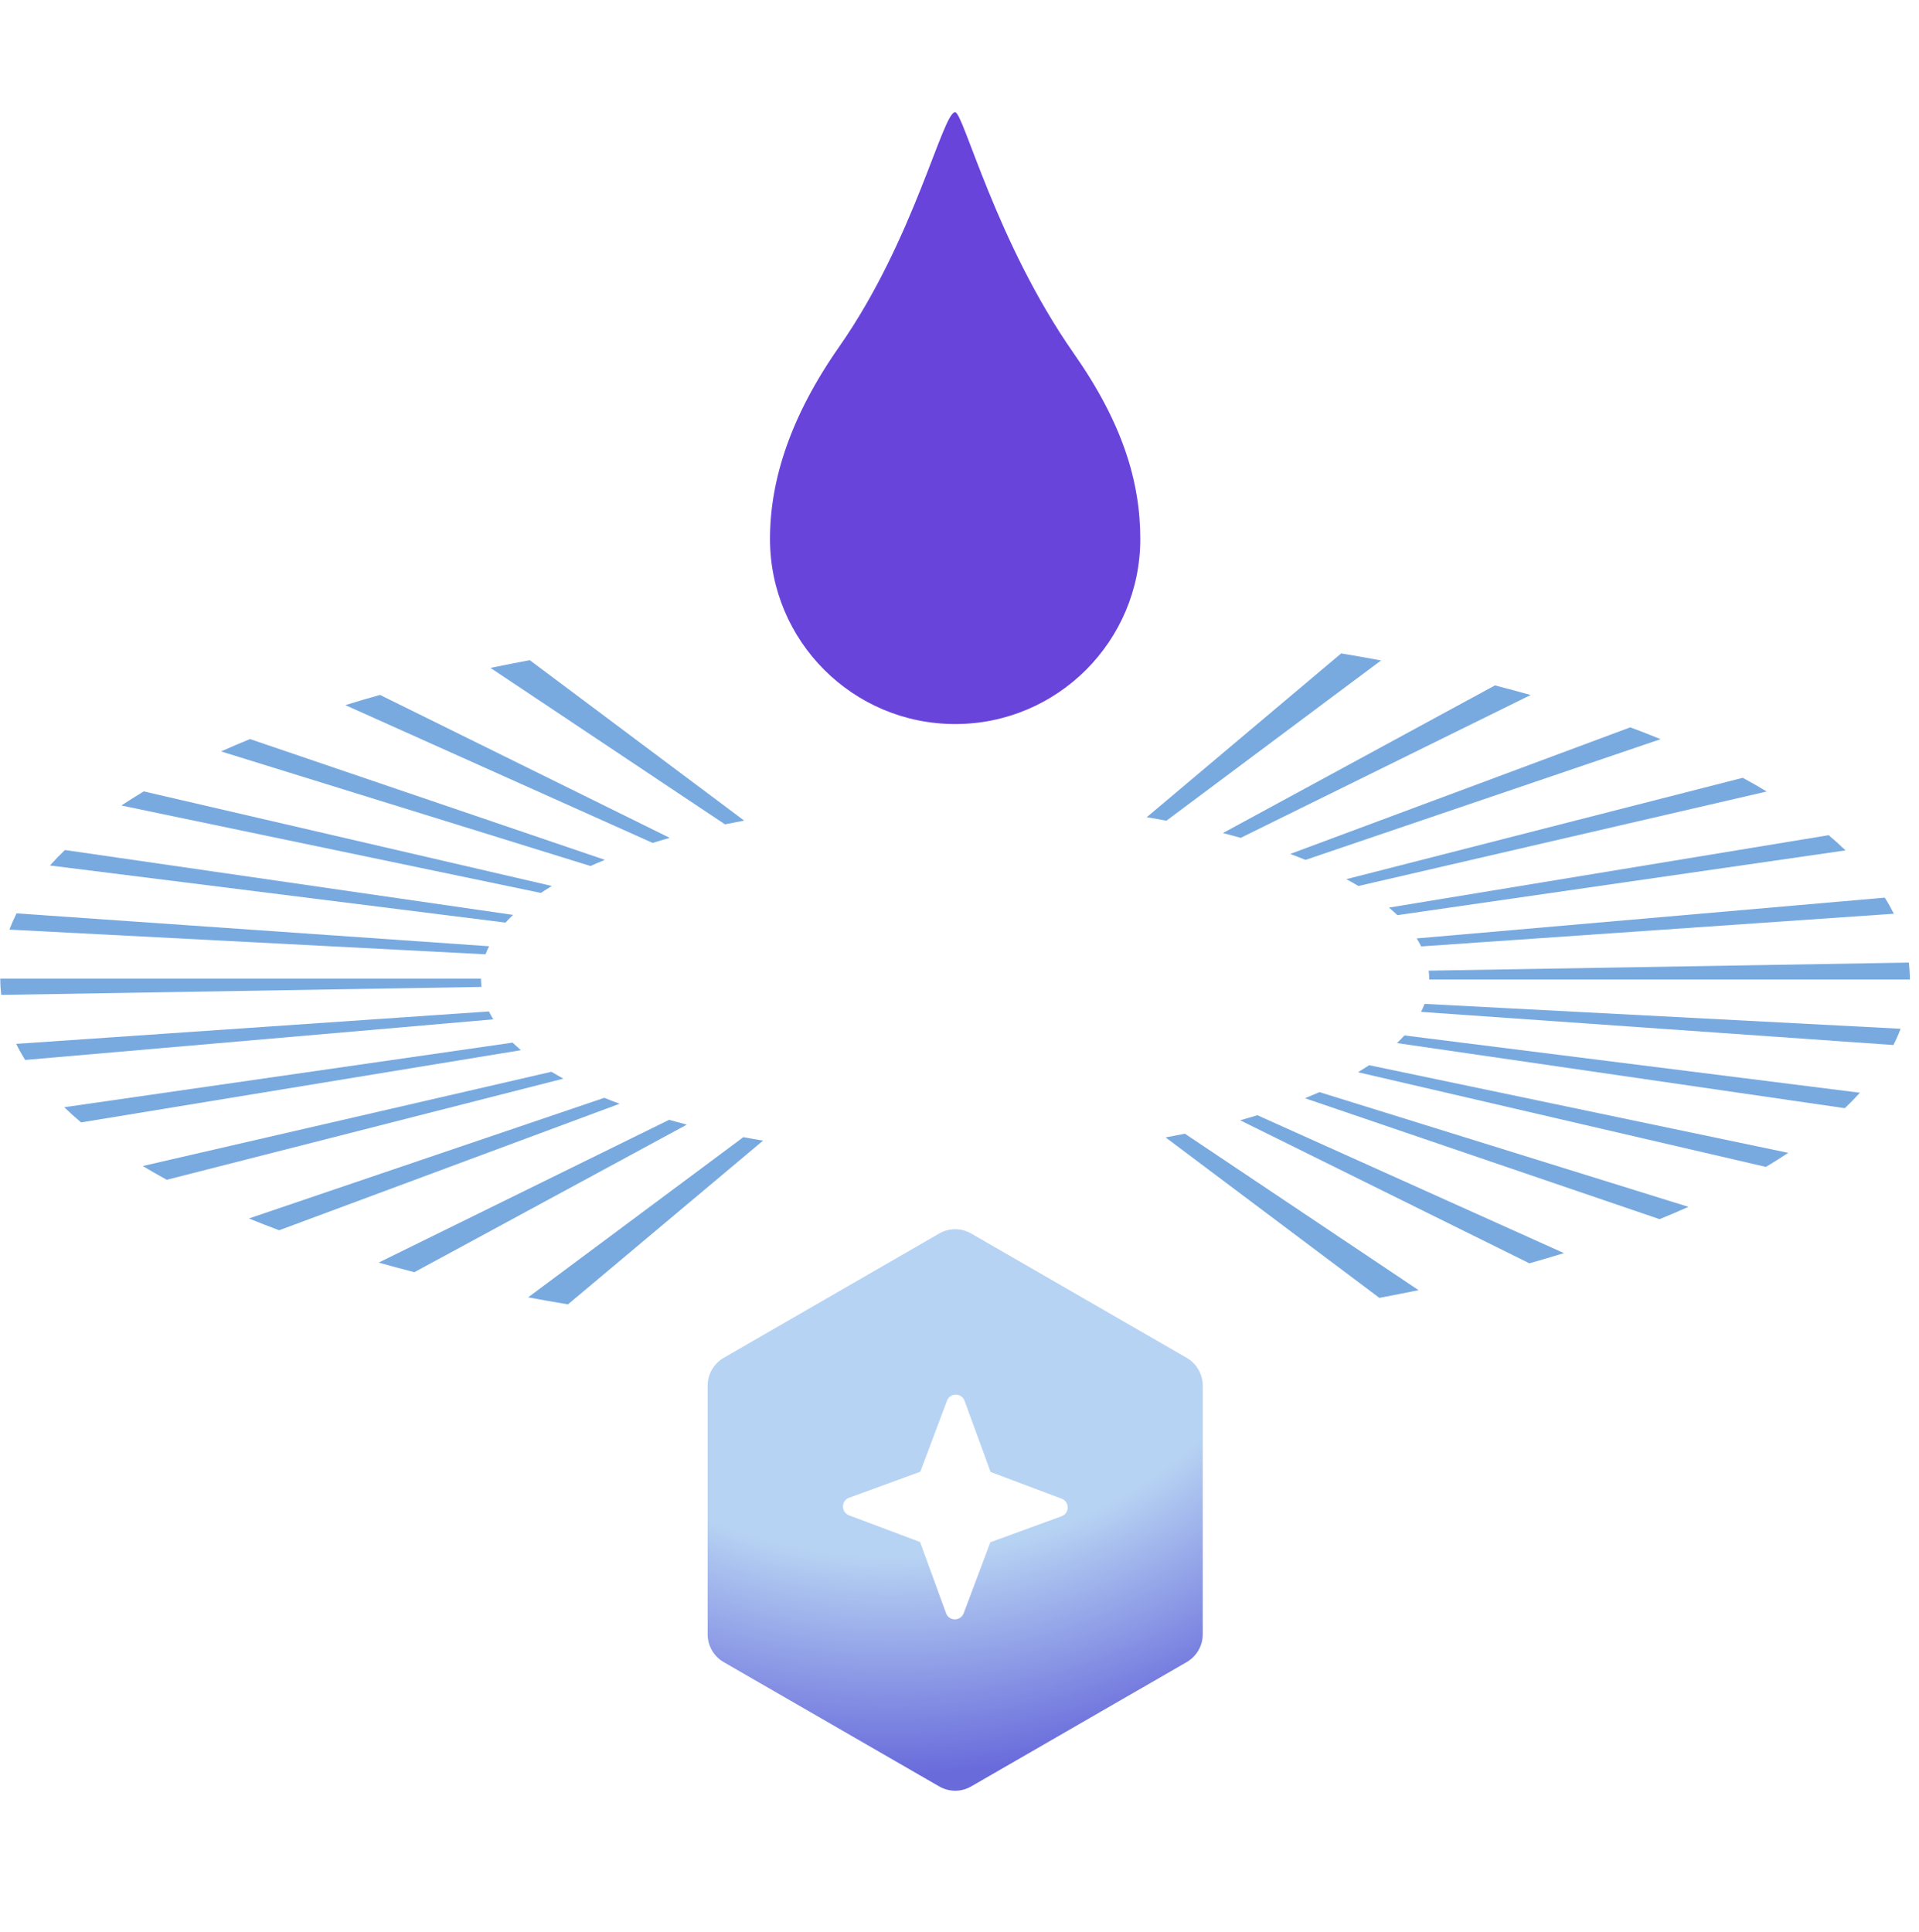 <?xml version="1.0" encoding="UTF-8"?>
<svg id="Layer_2" data-name="Layer 2" xmlns="http://www.w3.org/2000/svg" xmlns:xlink="http://www.w3.org/1999/xlink" viewBox="0 0 216 217.5">
  <defs>
    <style>
      .cls-1 {
        fill: none;
      }

      .cls-1, .cls-2, .cls-3, .cls-4 {
        stroke-width: 0px;
      }

      .cls-2 {
        fill: url(#radial-gradient);
      }

      .cls-3 {
        fill: #78aae0;
      }

      .cls-4 {
        fill: #6944db;
      }
    </style>
    <radialGradient id="radial-gradient" cx="100.27" cy="123.08" fx="100.27" fy="123.08" r="98.36" gradientUnits="userSpaceOnUse">
      <stop offset=".53" stop-color="#b7d3f3"/>
      <stop offset=".78" stop-color="#696bdb"/>
    </radialGradient>
  </defs>
  <g id="Layer_1-2" data-name="Layer 1">
    <g>
      <rect class="cls-1" width="216" height="217.5"/>
      <g>
        <path class="cls-2" d="M133.57,152.84l-24.25-13.99c-1.12-.65-2.5-.65-3.61,0l-24.25,13.99c-1.12.65-1.81,1.84-1.81,3.13v27.99c0,1.29.69,2.49,1.81,3.13l24.25,13.99c1.12.65,2.5.65,3.61,0l24.25-13.99c1.12-.65,1.81-1.84,1.81-3.13v-27.99c0-1.29-.69-2.49-1.81-3.13ZM119.49,170.67l-8.02,2.93-3,7.99c-.35.92-1.65.91-1.98,0l-2.93-8.02-7.99-3c-.92-.35-.91-1.65,0-1.98l8.02-2.93,3-7.99c.34-.92,1.65-.91,1.98,0l2.93,8.02,7.99,3c.92.34.91,1.65,0,1.98Z"/>
        <g>
          <path class="cls-3" d="M155.45,74.34l-24.16,18.04c-.73-.14-1.48-.27-2.22-.39l21.89-18.44c1.5.25,3.01.51,4.49.79Z"/>
          <path class="cls-3" d="M83.76,92.37c-.74.14-1.46.28-2.16.42l-26.39-17.61c1.44-.3,2.92-.59,4.42-.87l24.12,18.05Z"/>
          <path class="cls-3" d="M172.29,78.23l-32.64,16.08c-.66-.18-1.33-.37-2-.54l30.62-16.62c1.35.35,2.7.71,4.02,1.08Z"/>
          <path class="cls-3" d="M75.39,94.31c-.66.18-1.3.38-1.93.57l-34.59-15.51c1.26-.39,2.58-.78,3.9-1.15l32.61,16.09Z"/>
          <path class="cls-3" d="M186.92,83.2l-39.97,13.59c-.55-.22-1.13-.45-1.72-.67l38.27-14.25c1.16.43,2.31.88,3.41,1.33Z"/>
          <path class="cls-3" d="M68.08,96.79c-.55.22-1.1.46-1.62.69l-41.58-12.9c1.06-.47,2.15-.94,3.26-1.39l39.95,13.6Z"/>
          <path class="cls-3" d="M198.87,89.09l-45.97,10.64c-.44-.26-.89-.52-1.36-.77l44.62-11.41c.93.5,1.84,1.02,2.71,1.55Z"/>
          <path class="cls-3" d="M62.13,99.72c-.43.26-.85.52-1.25.79l-47.22-9.84c.81-.54,1.66-1.07,2.52-1.59l45.95,10.65Z"/>
          <path class="cls-3" d="M207.74,95.72l-50.45,7.29c-.3-.28-.61-.57-.95-.85l49.49-8.15c.67.56,1.31,1.14,1.9,1.71Z"/>
          <path class="cls-3" d="M57.74,102.99c-.3.28-.58.58-.84.86l-51.28-6.43c.52-.58,1.09-1.17,1.69-1.74l50.43,7.3Z"/>
          <path class="cls-3" d="M213.17,102.85l-53.2,3.68c-.15-.3-.32-.6-.51-.9l52.69-4.59c.38.6.72,1.21,1.02,1.81Z"/>
          <path class="cls-3" d="M55.05,106.51c-.15.3-.28.6-.4.91l-53.59-2.78c.23-.61.5-1.22.8-1.83l53.18,3.7Z"/>
          <path class="cls-3" d="M214.98,110.19v.07s-54.11,0-54.11,0v-.07c0-.31-.02-.62-.06-.93l54.05-.91c.07.61.11,1.23.11,1.84Z"/>
          <path class="cls-3" d="M54.14,110.19c0,.3.02.6.05.9L.14,111.99c-.07-.59-.11-1.2-.11-1.8v-.03s54.11,0,54.11,0v.03Z"/>
          <path class="cls-3" d="M213.93,115.8c-.23.61-.5,1.23-.81,1.83l-53.17-3.73c.15-.3.28-.6.4-.9l53.58,2.8Z"/>
          <path class="cls-3" d="M55.53,114.74l-52.7,4.57c-.37-.6-.72-1.21-1.01-1.81l53.21-3.65c.15.3.32.6.5.9Z"/>
          <path class="cls-3" d="M209.35,123c-.53.58-1.1,1.17-1.7,1.74l-50.41-7.33c.3-.28.58-.57.84-.86l51.27,6.45Z"/>
          <path class="cls-3" d="M58.64,118.21l-49.51,8.13c-.67-.56-1.31-1.14-1.9-1.71l50.47-7.27c.29.28.61.57.94.85Z"/>
          <path class="cls-3" d="M201.29,129.76c-.8.53-1.65,1.07-2.52,1.59l-45.92-10.66c.43-.26.85-.52,1.26-.79l47.19,9.87Z"/>
          <path class="cls-3" d="M63.43,121.41l-44.66,11.39c-.93-.51-1.84-1.03-2.7-1.55l46-10.61c.43.26.89.52,1.35.78Z"/>
          <path class="cls-3" d="M190.06,135.84c-1.05.47-2.15.94-3.26,1.39l-39.91-13.61c.56-.23,1.1-.46,1.63-.69l41.55,12.92Z"/>
          <path class="cls-3" d="M69.74,124.24l-38.32,14.24c-1.16-.43-2.3-.88-3.4-1.33l40-13.58c.56.23,1.13.45,1.72.67Z"/>
          <path class="cls-3" d="M176.04,141.05c-1.27.39-2.58.78-3.89,1.15l-32.56-16.1c.65-.18,1.3-.38,1.94-.57l34.52,15.53Z"/>
          <path class="cls-3" d="M77.31,126.59l-30.67,16.61c-1.36-.35-2.71-.71-4.02-1.08l32.69-16.07c.65.18,1.32.36,2,.54Z"/>
          <path class="cls-3" d="M159.68,145.22c-1.45.3-2.94.59-4.42.87l-24.06-18.06c.72-.13,1.45-.28,2.17-.42l26.31,17.62Z"/>
          <path class="cls-3" d="M85.89,128.39l-21.96,18.43c-1.5-.25-3.01-.51-4.48-.79l24.22-18.03c.73.14,1.48.27,2.22.39Z"/>
        </g>
        <path class="cls-4" d="M128.35,60.66c0,11.51-9.33,20.84-20.84,20.84s-20.84-9.33-20.84-20.84c0-6.67,2.34-13.84,7.78-21.62,8.45-12.07,11.66-26.43,13.06-26.41.94.02,4.57,14.61,13.38,27.19,5.44,7.77,7.46,14.39,7.46,20.84Z"/>
      </g>
    </g>
  </g>
</svg>